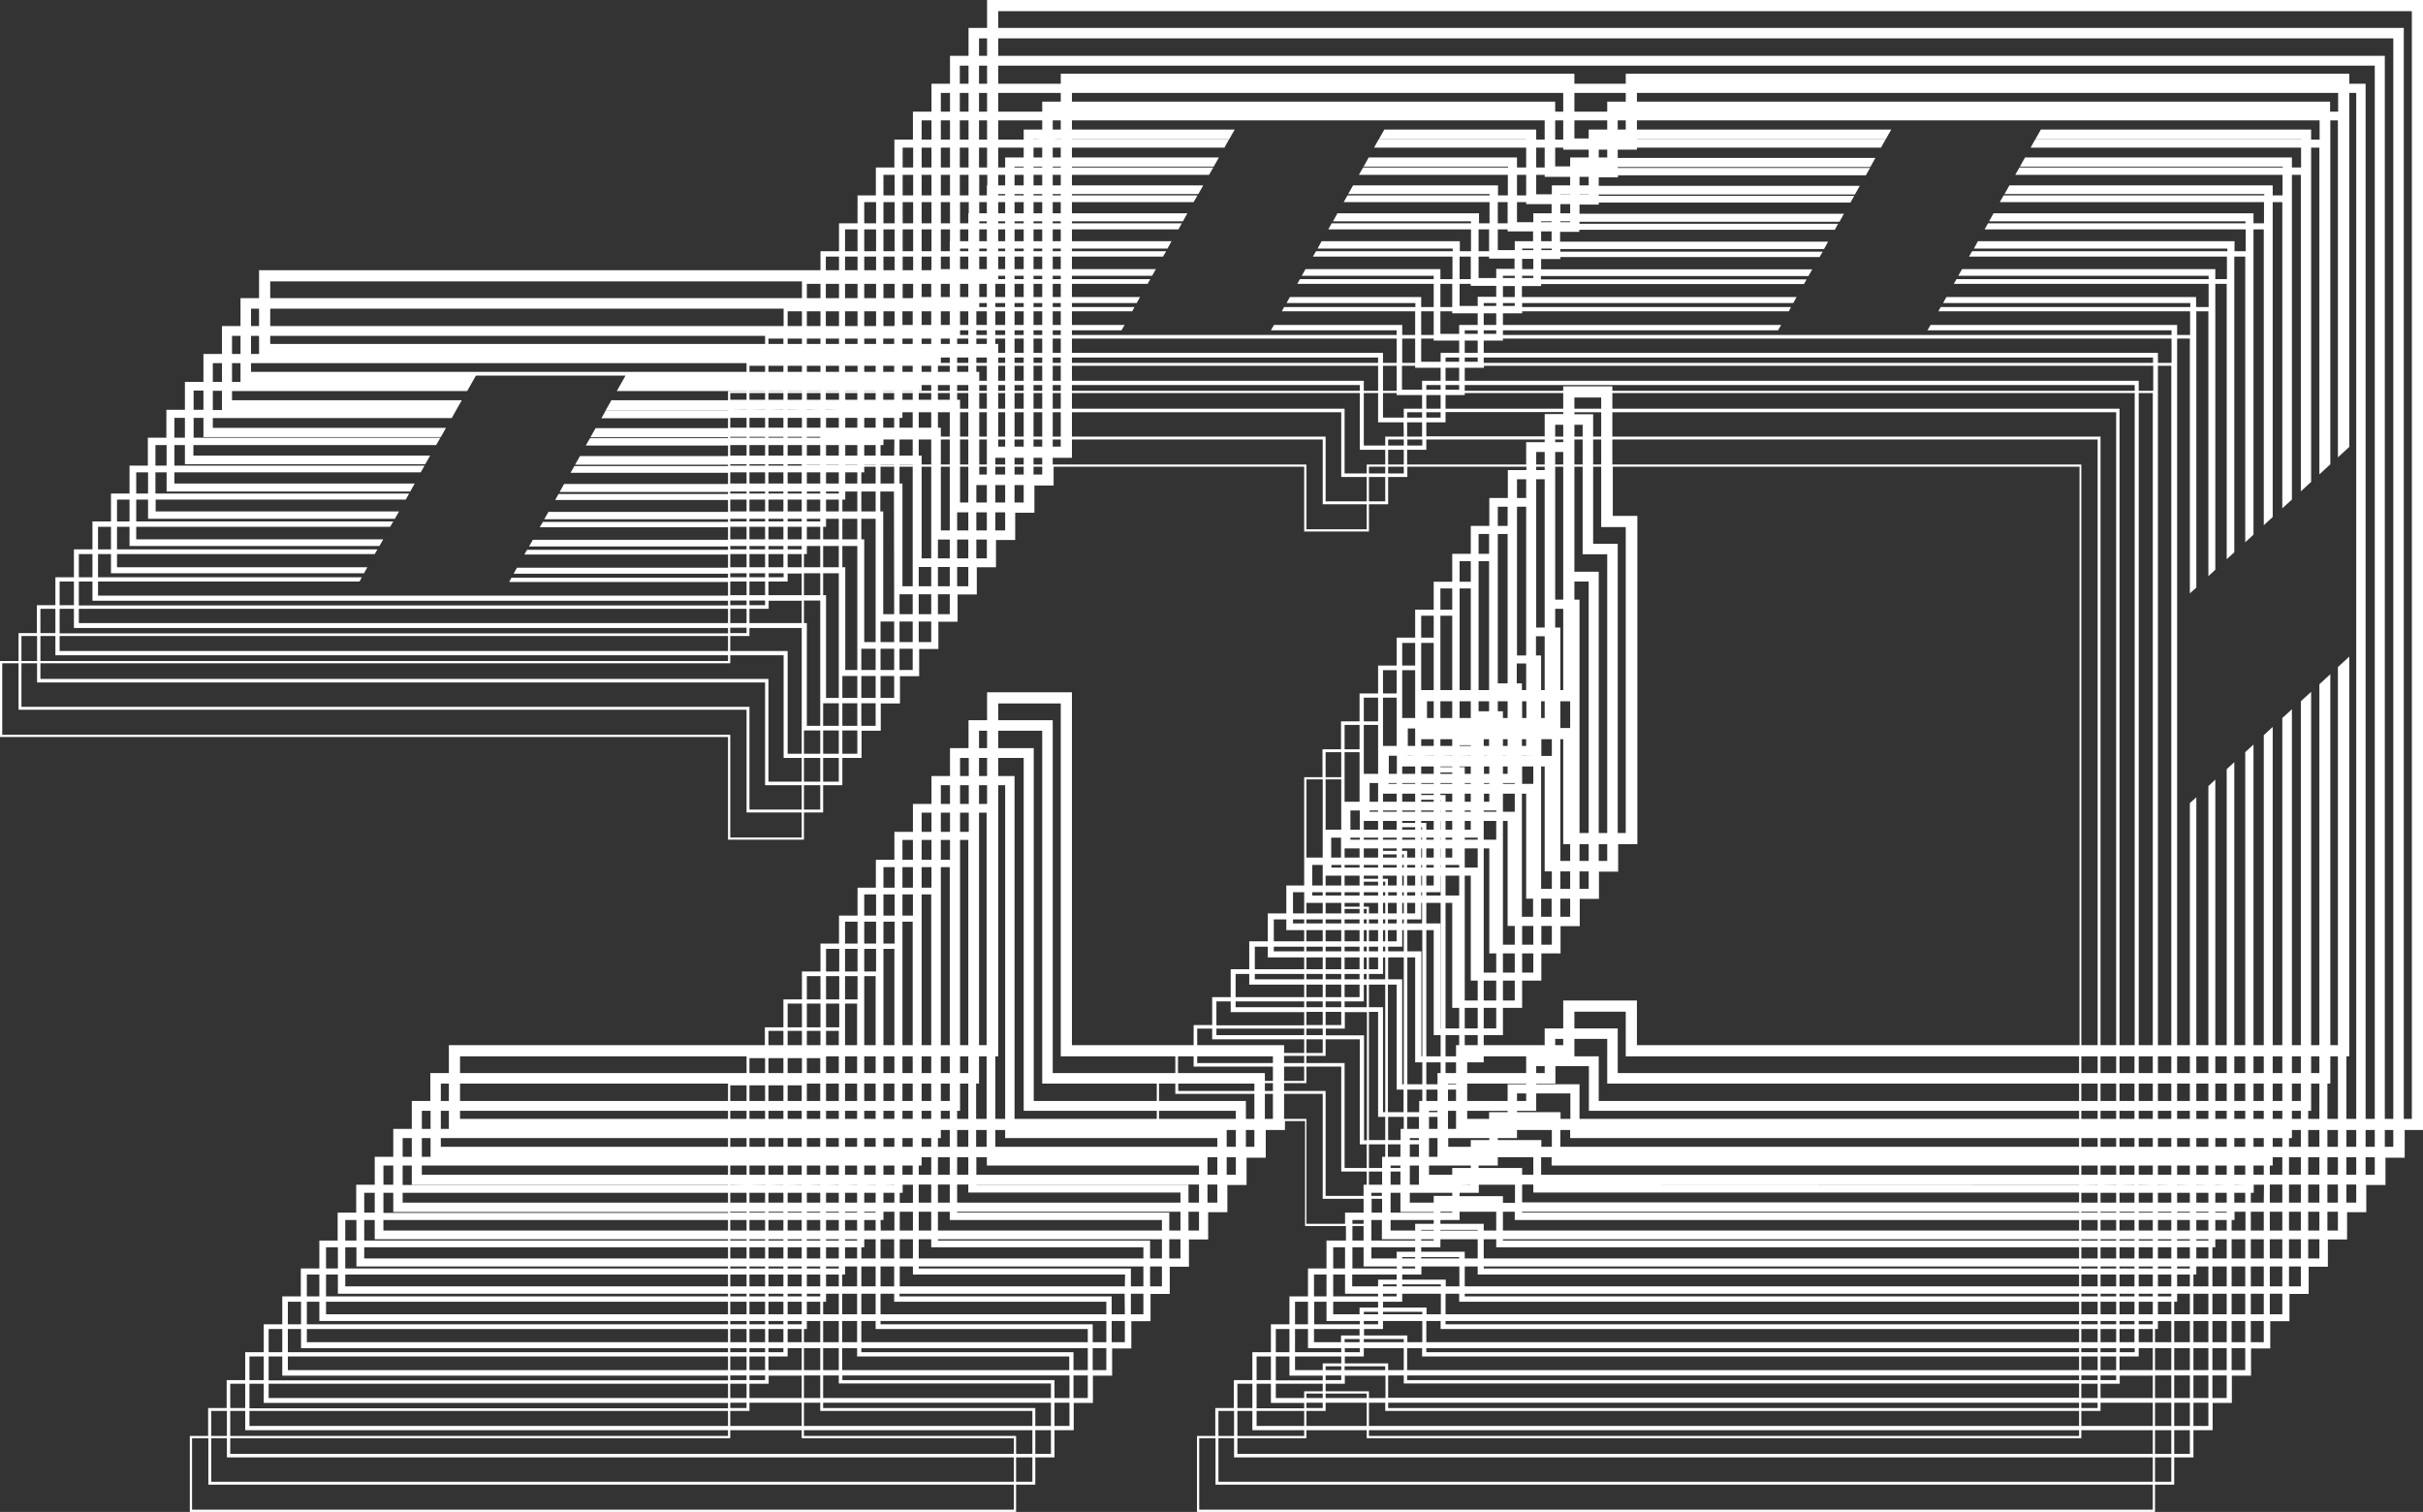 <svg width="1085" height="677" viewBox="0 0 1085 677" fill="none" xmlns="http://www.w3.org/2000/svg">
<rect x="0" y="0" width="1085" height="677" fill="#333333" stroke="none"/>
<g clip-path="url(#clip0_1730_14237)">
<path d="M442 0V12.5H433.7V25H425.4V37.5H417.1V50H408.8V62.5H400.5V75H392.2V87.5H384V100H375.7V112.5H367.4V121H116V133.5H107.7V146H99.4V158.5H91.1V171H82.8V183.5H74.5V196H66.2V208.5H58V221H49.7V233.5H41.4V246H33.1V258.5H24.8V271H16.5V283.5H8.3V296H0V330H326V376H360V363.8H368.6V351.6H377.2V339.4H385.8V327.2H394.4V315H403V302.8H411.6V290.6H420.2V278.4H428.8V266.2H437.4V254H446V241.8H454.6V229.6H463.2V217.4H471.8V209H584V238H613V225.8H621.6V213.6H630.2V209H683.5V210.5H675.2V223H666.9V235.5H658.6V248H650.3V260.5H642V273H633.7V285.5H625.4V298H617.1V310.5H608.8V323H600.5V335.5H592.2V348H584V396.5H576V409H567.7V421.5H559.4V434H551.1V446.5H542.8V459H534.5V468H480V310H442V322.5H433.7V335H425.4V347.5H417.1V360H408.8V372.5H400.5V385H392.2V397.5H384V410H375.7V422.5H367.4V435H359.1V447.5H350.8V460H342.5V468H201V480.5H192.7V493H184.4V505.5H176.1V518H167.8V530.5H159.5V543H151.2V555.5H143V568H134.7V580.5H126.4V593H118.1V605.5H109.8V618H101.5V630.5H93.2V643H85V677H455V664.8H463.6V652.6H472.2V640.4H480.8V628.2H489.4V616H498V603.8H506.6V591.6H515.2V579.4H523.8V567.2H532.4V555H541V542.8H549.6V530.6H558.2V518.4H566.8V506H575.4V502H584.4V549H602.7V555.5H594V568H585.7V580.5H577.4V593H569.1V605.5H560.8V618H552.5V630.5H544.2V643H536V677H965V664.8H973.6V652.6H982.2V640.4H990.8V628.2H999.4V616H1008V603.8H1016.6V591.6H1025.2V579.4H1033.8V567.2H1042.4V555H1051V542.8H1059.6V530.6H1068.2V518.4H1076.8V506H1085.4V0H442ZM121 138.2H350.9V146H121V138.2ZM344.1 254V248.1H350.8V254H344.1ZM350.9 256.7V258.5H344.2V256.7H350.9ZM344.1 246V244.5H350.8V246H344.1ZM344.1 241.5V235.9H350.8V241.5H344.1ZM344.1 233.5V232.3H350.8V233.5H344.1ZM344.1 229V223.7H350.8V229H344.1ZM344.1 221V220.1H350.8V221H344.1ZM344.1 216.5V211.5H350.8V216.5H344.1ZM344.1 208.5V207.9H350.8V208.5H344.1ZM344.1 204V199.3H350.8V204H344.1ZM344.1 196V195.6H350.8V196H344.1ZM344.1 191.5V187.1H350.8V191.5H344.1ZM344.1 183.5L350.8 183.4V183.5H344.1ZM344.1 179V176H350.8V179H344.1ZM344.1 175V174.9H350.8V175H344.1ZM344.1 166.5V163.8H350.8V166.5H344.1ZM344.1 154V151.6H350.8V154H344.1ZM121 150.4H342.6V154H121V150.4ZM335.6 266.5V260.4H342.6V266.5H335.6ZM342.6 268.9V271H335.6V268.9H342.6ZM335.6 258.5V256.7H342.6V258.5H335.6ZM335.6 254V248.1H342.6V254H335.6ZM335.6 246V244.5H342.6V246H335.6ZM335.6 241.5V235.9H342.6V241.5H335.6ZM335.6 233.5V232.3H342.6V233.5H335.6ZM335.6 229V223.7H342.6V229H335.6ZM335.6 221V220.1H342.6V221H335.6ZM335.6 216.5V211.5H342.6V216.5H335.6ZM335.6 208.5V207.9H342.6V208.5H335.6ZM335.6 204V199.3H342.6V204H335.6ZM335.6 196V195.6H342.6V196H335.6ZM335.6 191.5V187.1H342.6V191.5H335.6ZM335.6 183.5L342.6 183.4V183.5H335.6ZM335.6 179V176H342.6V179H335.6ZM335.6 175V174.9H342.6V175H335.6ZM335.6 166.5V163.8H342.6V166.5H335.6ZM112.4 138.2H116V146H112.4V138.2ZM112.4 150.4H116V158.5H112.4V150.4ZM112.4 162.6H334.3V166.5H112.4V162.6ZM103.9 150.4H107.7V158.5H103.9V150.4ZM103.9 162.6H107.7V171H103.9V162.6ZM95.3 162.6H99.4V171H95.3V162.6ZM86.7 174.9H91.1V183.5H86.7V174.9ZM78.1 187.1H82.8V196H78.1V187.1ZM69.6 199.3H74.6V208.5H69.6V199.3ZM61 211.5H66.3V221H61V211.5ZM52.4 223.7H58V233.5H52.4V223.7ZM43.9 235.9H49.7V246H43.9V235.9ZM43.9 260.4H161L162 258.5H43.9V248.1H49.7V256.7H163L164.5 254H52.4V248.1H167.8L169 246H52.4V235.9H58V244.5H169.9L171.6 241.5H61V235.9H174.7L176.1 233.5H61V223.7H66.3V232.3H176.8L178.7 229H69.7V223.7H181.7L183.2 221H69.6V211.5H74.6V220.1H183.7L185.7 216.5H78.1V211.5H188.4L190.1 208.5H78.1V199.3H82.8V207.9H190.4L192.6 204H86.6V199.3H195.3L197.2 196H86.7V187.1H91.1V195.7H197.4L199.7 191.6H95.3V187.2H202.3L204.3 183.6H95.3V175H99.4V183.6H204.3L206.8 179.2H103.9V175.1H209.2L213.1 168.2H280.1L276.2 175.1H334.4V175.2H326V179.2H273.8L271.3 183.6H326V183.7H271.3L269.3 187.3H326V191.7H266.7L264.4 195.8H326V196.2H264.2L262.3 199.5H326V204.2H259.7L257.5 208.1H326V208.7H257.2L255.5 211.7H326V216.7H252.6L250.6 220.3H326V221.2H250.1L248.6 223.9H326V229.2H245.6L243.7 232.5H326V233.7H243.1L241.7 236.1H326V241.7H238.6L236.9 244.7H326V246.2H236L234.8 248.3H326V254.2H231.5L230 256.9H326V258.7H229L228 260.6H326V266.7H43.9V260.4ZM327 279V272.6H334.3V279H327ZM334.3 281.1V283.5H327V281.1H334.3ZM327 271V268.9H334.3V271H327ZM327 266.5V260.4H334.3V266.5H327ZM327 258.5V256.7H334.3V258.5H327ZM327 254V248.1H334.3V254H327ZM327 246V244.5H334.3V246H327ZM327 241.5V235.9H334.3V241.5H327ZM327 233.5V232.3H334.3V233.5H327ZM327 229V223.7H334.3V229H327ZM327 221V220.1H334.3V221H327ZM327 216.5V211.5H334.3V216.5H327ZM327 208.5V207.9H334.3V208.5H327ZM327 204V199.3H334.3V204H327ZM327 196V195.6H334.3V196H327ZM327 191.5V187.1H334.3V191.5H327ZM327 183.5L334.3 183.4V183.5H327ZM327 179V176H334.3V179H327ZM35.3 248.1H41.4V258.5H35.3V248.1ZM35.3 260.4H41.4V269H326V271.1H35.3V260.4ZM35.3 272.6H326V279H35.3V272.6ZM26.7 260.4H33.1V271H26.7V260.4ZM26.7 272.6H33.1V281.2H326V283.6H26.7V272.6ZM26.7 284.8H326V291.5H26.7V284.8ZM18.1 272.6H24.8V283.5H18.1V272.6ZM18.1 284.8H24.8V293.4H326V296H18.1V284.8ZM9.6 284.8H16.6V296H9.6V284.8ZM359 375H327V329H1V297H8.3V317.8H334.3V363.8H359V375ZM359 362.5H335.6V316.5H9.6V297H16.6V305.6H342.6V351.6H359V362.5ZM359 350H344.1V304H18.1V297H327V293.4H350.9V339.4H359V350ZM359 337.5H352.7V291.5H327V284.8H335.6V281.2H359V337.5ZM359 279H335.6V272.6H344.2V269H359V279ZM359 266.5H344.1V260.4H352.7V256.8H359V266.5ZM359 254H352.7V248.1H359V254ZM359 246H352.7V244.5H359V246ZM359 241.5H352.7V235.9H359V241.5ZM359 233.5H352.7V232.3H359V233.5ZM359 229H352.7V223.7H359V229ZM359 221H352.7V220.1H359V221ZM359 216.5H352.7V211.5H359V216.5ZM359.1 208H359V208.5H352.7V207.9H359.1V208ZM359.1 204H352.7V199.3H359.1V204ZM359.1 196H352.7V195.6H359.1V196ZM359.1 191.5H352.7V187.1H359.1V191.5ZM359.1 183.5H352.7V183.4L359.1 183.5ZM359.1 179H352.7V176H359.1V179ZM359.1 175H352.7V174.9H359.1V175ZM359.1 166.5H352.7V163.8H359.1V166.5ZM359.1 154H352.7V151.6H359.1V154ZM359.1 146H352.7V139.4H359.1V146ZM359.1 133.5H121V126H359.1V133.5ZM367.3 362.5H360V351.6H367.3V362.5ZM367.3 350H360V339.4H367.3V350ZM367.3 337.5H360V327.1H367.3V337.5ZM367.3 325H361.3V279H360V268.9H367.3V325ZM367.3 266.5H360V256.7H367.3V266.5ZM367.3 254H360V248.1H361.3V244.5H367.3V254ZM367.3 241.5H361.3V235.9H367.3V241.5ZM367.3 233.5H361.3V232.3H367.3V233.5ZM367.3 229H361.3V223.7H367.3V229ZM367.3 221H361.3V220.1H367.3V221ZM367.3 216.5H361.3V211.5H367.3V216.5ZM367.3 208H361.3V207.9H367.3V208ZM367.3 204H361.3V199.3H367.3V204ZM367.3 196H361.3V195.6H367.3V196ZM367.4 191.5H361.3V187.1H367.4V191.5ZM367.4 183.5H361.3V183.4L367.4 183.5ZM367.4 179H361.3V176H367.4V179ZM367.4 175H361.3V174.9H367.4V175ZM367.4 166.5H361.3V163.8H367.4V166.5ZM367.4 154H361.3V151.6H367.4V154ZM367.4 146H361.3V139.4H367.4V146ZM367.4 133.5H361.3V127.1H367.4V133.5ZM375.6 350H368.6V339.4H375.6V350ZM375.6 337.5H368.6V327.1H375.6V337.5ZM375.6 325H368.6V314.9H375.6V325ZM375.6 312.5H369.9V266.5H368.6V256.7H375.6V312.5ZM375.6 254H368.6V244.5H375.6V254ZM375.6 241.5H368.6V235.9H369.9V232.3H375.6V241.5ZM375.6 229H369.9V223.7H375.6V229ZM375.6 221H369.9V220.1H375.6V221ZM375.6 216.5H369.9V211.5H375.6V216.5ZM375.6 208H369.9V207.9H375.6V208ZM375.6 204H369.9V199.3H375.6V204ZM375.6 191.5H369.9V187.1H375.6V191.5ZM375.6 183.5H369.9V183.4L375.6 183.5ZM375.7 179H369.8V176H375.7V179ZM375.7 175H369.8V174.9H375.7V175ZM375.7 166.5H369.8V163.8H375.7V166.5ZM375.7 154H369.8V151.6H375.7V154ZM375.7 146H369.8V139.4H375.7V146ZM375.7 133.5H369.8V127.1H375.7V133.5ZM375.7 121H369.8V114.9H375.7V121ZM383.9 337.5H377.2V327.1H383.9V337.5ZM383.9 325H377.2V314.9H383.9V325ZM383.9 312.5H377.2V302.7H383.9V312.5ZM383.9 300H378.5V254H377.2V244.5H383.9V300ZM383.9 241.5H377.2V232.3H383.9V241.5ZM383.9 229H377.2V223.7H378.5V220.1H383.9V229ZM383.9 216.5H378.5V211.5H383.9V216.5ZM383.9 208H378.5V207.9H383.9V208ZM383.9 204H378.5V199.3H383.9V204ZM383.9 191.5H378.5V187.1H383.9V191.5ZM383.9 179H378.5V176H383.9V179ZM383.9 175H378.5V174.9H383.9V175ZM384 166.5H378.4V163.8H384V166.5ZM384 154H378.4V151.6H384V154ZM384 146H378.4V139.4H384V146ZM384 133.5H378.4V127.1H384V133.5ZM384 121H378.4V114.9H384V121ZM384 112.5H378.4V102.7H384V112.5ZM392.1 325H385.7V314.9H392.1V325ZM392.1 312.5H385.7V302.7H392.1V312.5ZM392.1 300H385.7V290.5H392.1V300ZM392.1 287.5H387V241.5H385.7V232.3H392.1V287.5ZM392.1 229H385.7V220.1H392.1V229ZM392.1 216.5H385.7V211.5H387V209H392.1V216.5ZM392.1 208H387V207.9H392.1V208ZM392.1 204H387V199.3H392.1V204ZM392.1 191.5H387V187.1H392.1V191.5ZM392.1 179H387V176H392.1V179ZM392.1 175H387V174.9H392.1V175ZM392.1 166.5H387V163.8H392.1V166.5ZM392.3 154H387V151.6H392.3V154ZM392.3 146H387V139.4H392.3V146ZM392.3 133.5H387V127.1H392.3V133.5ZM392.3 121H387V114.9H392.3V121ZM392.3 112.5H387V102.7H392.3V112.5ZM392.3 100H387V90.5H392.3V100ZM400.4 312.5H394.3V302.7H400.4V312.5ZM400.4 300H394.3V290.5H400.4V300ZM400.4 287.5H394.3V278.3H400.4V287.5ZM400.4 275H395.5V229H394.2V220.1H400.3L400.4 275ZM400.4 216.5H394.3V209H400.4V216.5ZM400.4 208H394.3V207.9H400.4V208ZM400.4 204H394.3V199.3H395.6V196.8H400.5L400.4 204ZM400.4 191.5H395.5V187.1H400.4V191.5ZM400.4 179H395.5V176H400.4V179ZM400.4 175H395.5V174.9H400.4V175ZM400.4 166.5H395.5V163.8H400.4V166.5ZM400.4 154H395.5V151.6H400.4V154ZM400.6 145.5H400.5V146H395.6V139.4H400.6V145.5ZM400.6 133.5H395.6V127.1H400.6V133.5ZM400.6 121H395.6V114.9H400.6V121ZM400.6 112.5H395.6V102.7H400.6V112.5ZM400.6 100H395.6V90.5H400.6V100ZM400.6 87.5H395.6V78.3H400.6V87.5ZM408.7 300H402.8V290.5H408.7V300ZM408.7 287.5H402.8V278.3H408.7V287.5ZM408.7 275H402.8V266.1H408.7V275ZM408.7 262.5H404.1V216.5H402.8V209H408.7V262.5ZM408.7 208H402.8V207.9H408.7V208ZM408.7 204H402.8V196.8H408.7V204ZM408.7 191.5H402.8V187.1H404.1V184.6H408.7V191.5ZM408.7 179H404.1V176H408.7V179ZM408.7 175H404.1V174.9H408.7V175ZM408.7 166.5H404.1V163.8H408.7V166.5ZM408.7 154H404.1V151.6H408.7V154ZM408.7 145.5H404.1V139.4H408.7V145.5ZM408.9 133H408.8V133.5H404.2V127.1H408.9V133ZM408.9 121H404.2V114.9H408.9V121ZM408.9 112.5H404.2V102.7H408.9V112.5ZM408.9 100H404.2V90.5H408.9V100ZM408.9 87.5H404.2V78.3H408.9V87.5ZM408.9 75H404.2V66.1H408.9V75ZM417 287.5H411.4V278.3H417V287.5ZM417 275H411.4V266.1H417V275ZM417 262.5H411.4V253.9H417V262.5ZM417 250H412.7V209H417V250ZM417 208H412.7V204H411.4V196.8H417V208ZM417 191.5H411.4V184.6H417V191.5ZM417 179H411.4V176H417V179ZM417 175H411.4V174.9H412.7V172.4H417V175ZM417 166.5H412.7V163.8H417V166.5ZM417 154H412.7V151.6H417V154ZM417 145.5H412.7V139.4H417V145.5ZM417 133H412.7V127.1H417V133ZM417.1 120.5H417V121H412.7V114.9H417.1V120.5ZM417.1 112.5H412.7V102.7H417.1V112.5ZM417.1 100H412.7V90.5H417.1V100ZM417.1 87.5H412.7V78.3H417.1V87.5ZM417.1 75H412.7V66.1H417.1V75ZM417.1 62.5H412.7V53.9H417.1V62.5ZM425.3 275H420V266.1H425.3V275ZM425.3 262.5H420V253.9H425.3V262.5ZM425.3 250H420V241.6H425.3V250ZM425.3 237.5H421.3V209H425.3V237.5ZM425.3 208H421.3V196.8H425.3V208ZM425.3 195.5H421.3V191.5H420V184.6H425.3V195.5ZM425.3 179H420V176H425.3V179ZM425.3 175H420V172.4H425.3V175ZM425.3 166.5H420V163.8H425.3V166.5ZM425.3 162.5H421.3V160.1H425.3V162.5ZM425.3 154H421.3V151.6H425.3V154ZM425.3 145.5H421.3V139.4H425.3V145.5ZM425.3 133H421.3V127.1H425.3V133ZM425.3 120.5H421.3V114.9H425.3V120.5ZM425.4 108H425.3V112.5H421.3V102.7H425.4V108ZM425.4 100H421.3V90.5H425.4V100ZM425.4 87.5H421.3V78.3H425.4V87.5ZM425.4 75H421.3V66.1H425.4V75ZM425.4 62.5H421.3V53.9H425.4V62.5ZM425.4 50H421.3V41.6H425.4V50ZM433.6 262.5H428.6V253.9H433.6V262.5ZM433.6 250H428.6V241.6H433.6V250ZM433.6 237.5H428.6V229.4H433.6V237.5ZM433.6 225H429.9V209H433.6V225ZM433.6 208H429.9V196.8H433.6V208ZM433.6 195.5H429.9V184.6H433.6V195.5ZM433.6 183H429.9V179H428.6V176H433.6V183ZM433.6 175H428.6V172.4H433.6V175ZM433.6 166.5H428.6V163.8H433.6V166.5ZM433.6 162.5H428.6V160.1H433.6V162.5ZM433.6 154H428.6V151.6H433.6V154ZM433.6 150H429.9V147.9H433.6V150ZM433.6 145.5H429.9V139.4H433.6V145.5ZM433.6 133H429.9V127.1H433.6V133ZM433.6 120.5H429.9V114.9H433.6V120.5ZM433.6 112.5H429.9V111.3H433.6V112.5ZM433.6 108H429.9V102.7H433.6V108ZM433.7 95.5H433.6V100H429.9V90.5H433.8V95.5H433.7ZM433.7 87.5H429.8V78.3H433.7V87.5ZM433.7 75H429.8V66.1H433.7V75ZM433.7 62.5H429.8V53.9H433.7V62.5ZM433.7 50H429.8V41.6H433.7V50ZM433.7 37.5H429.8V29.4H433.7V37.5ZM441.9 250H437.2V241.6H441.9V250ZM441.9 237.5H437.2V229.4H441.9V237.5ZM441.9 225H437.2V217.2H441.9V225ZM441.9 212.5H438.5V209H441.9V212.5ZM441.9 208H438.5V196.8H441.9V208ZM441.9 195.5H438.5V184.6H441.9V195.5ZM441.9 183H438.5V176H441.9V183ZM441.9 175H438.5V172.4H441.9V175ZM441.9 170.5H438.5V166.5H437.2V163.8H441.9V170.5ZM441.9 162.5H437.2V160.1H441.9V162.5ZM441.9 154H437.2V151.6H441.9V154ZM441.9 150H437.2V147.9H441.9V150ZM441.9 145.5H437.2V139.4H441.9V145.5ZM441.9 137.5H438.5V135.7H441.9V137.5ZM441.9 133H438.5V127.1H441.9V133ZM441.9 120.5H438.5V114.9H441.9V120.5ZM441.9 112.5H438.5V111.3H441.9V112.5ZM441.9 108H438.5V102.7H441.9V108ZM441.9 100H438.5V99.1H441.9V100ZM441.9 95.5H438.5V90.5H441.9V95.5ZM442 83H441.9V87.5H438.5V78.3H442.1V83H442ZM442 75H438.4V66.1H442V75ZM442 62.5H438.4V53.9H442V62.5ZM442 50H438.4V41.6H442V50ZM442 37.5H438.4V29.4H442V37.5ZM442 25H438.4V17.2H442V25ZM450.1 237.5H445.7V229.4H450.1V237.5ZM450.1 225H445.7V217.2H450.1V225ZM450.1 212.5H445.7V209H450.1V212.5ZM450.1 208H445.7V205H450.1V208ZM450.1 200H447V196.8H450.1V200ZM450.1 195.5H447V184.6H450.1V195.5ZM450.1 183H447V176H450.1V183ZM450.1 175H447V172.4H450.1V175ZM450.1 170.5H447V163.8H450.1V170.5ZM450.1 162.5H447V160.1H450.1V162.5ZM450.1 158H447V154H445.7V151.6H450.1V158ZM450.1 150H445.7V147.9H450.1V150ZM450.1 145.5H445.7V139.4H450.1V145.5ZM450.1 137.5H445.7V135.7H450.1V137.5ZM450.1 133H445.7V127.1H450.1V133ZM450.1 125H447V123.5H450.1V125ZM450.1 120.5H447V114.9H450.1V120.5ZM450.1 112.5H447V111.3H450.1V112.5ZM450.1 108H447V102.7H450.1V108ZM450.1 100H447V99.1H450.1V100ZM450.1 95.5H447V90.5H450.1V95.5ZM450.1 87.5H447V86.9H450.1V87.5ZM450.1 83H447V78.3H450.1V83ZM458.4 225H454.3V217.2H458.4V225ZM458.4 212.5H454.3V209H458.4V212.5ZM458.4 208H454.3V205H458.4V208ZM458.4 200H454.3V196.8H458.4V200ZM458.4 195.5H454.3V184.6H458.4V195.5ZM458.4 183H454.3V176H458.4V183ZM458.4 175H454.3V172.4H458.4V175ZM458.4 170.5H454.3V163.8H458.4V170.5ZM458.4 162.5H454.3V160.1H458.4V162.5ZM458.4 158H454.3V151.6H458.4V158ZM458.4 150H454.3V147.9H458.4V150ZM458.4 145.5H454.3V139.4H458.4V145.5ZM458.4 137.5H454.3V135.7H458.4V137.5ZM458.4 133H454.3V127.1H458.4V133ZM458.4 125H454.3V123.5H458.4V125ZM458.4 120.5H454.3V114.9H458.4V120.5ZM458.4 112.5H454.3V111.3H458.4V112.5ZM458.4 108H454.3V102.7H458.4V108ZM458.4 100H454.3V99.1H458.4V100ZM458.4 95.5H454.3V90.5H458.4V95.5ZM458.4 87.5H454.3V86.9H458.4V87.5ZM458.4 83H454.3V78.3H458.4V83ZM458.4 75H454.3V74.6H458.4V75ZM458.4 70.5H450.1V75H447V66.1H458.4V70.5ZM466.7 212.5H462.8V209H466.7V212.5ZM466.7 208H462.8V205H466.7V208ZM466.7 200H462.8V196.8H466.7V200ZM466.7 195.5H462.8V184.6H466.7V195.5ZM466.7 183H462.8V176H466.7V183ZM466.7 175H462.8V172.4H466.7V175ZM466.7 170.5H462.8V163.8H466.7V170.5ZM466.7 162.5H462.8V160.1H466.7V162.5ZM466.7 158H462.8V151.6H466.7V158ZM466.7 150H462.8V147.9H466.7V150ZM466.7 145.5H462.8V139.4H466.7V145.5ZM466.7 137.5H462.8V135.7H466.7V137.5ZM466.7 133H462.8V127.1H466.7V133ZM466.7 125H462.8V123.5H466.7V125ZM466.7 120.5H462.8V114.9H466.7V120.5ZM466.7 112.5H462.8V111.3H466.7V112.5ZM466.7 108H462.8V102.7H466.7V108ZM466.7 100H462.8V99.1H466.7V100ZM466.7 95.5H462.8V90.5H466.7V95.5ZM466.7 87.5H462.8V86.9H466.7V87.5ZM466.7 83H462.8V78.3H466.7V83ZM466.7 75H462.8V74.6H466.7V75ZM466.7 70.5H462.8V66.1H466.7V70.5ZM466.7 62.5H462.8V62.4L466.7 62.5ZM466.7 58H458.4V62.5H447V53.9H466.7V58ZM466.7 45.5V50H447V41.6H475V45.5H466.7ZM471.4 195.5V184.6H475V195.5H471.4ZM475 196.8V200H471.4V196.8H475ZM471.4 183V176H475V183H471.4ZM471.4 175V172.4H475V175H471.4ZM471.4 170.5V163.8H475V170.5H471.4ZM471.4 162.5V160.1H475V162.5H471.4ZM471.4 158V151.6H475V158H471.4ZM471.4 150V147.9H475V150H471.4ZM471.4 145.5V139.4H475V145.5H471.4ZM471.4 137.5V135.7H475V137.5H471.4ZM471.4 133V127.1H475V133H471.4ZM471.4 125V123.5H475V125H471.4ZM471.4 120.5V114.9H475V120.5H471.4ZM471.4 112.5V111.3H475V112.5H471.4ZM471.4 108V102.7H475V108H471.4ZM471.4 100V99.1H475V100H471.4ZM471.4 95.5V90.5H475V95.5H471.4ZM471.4 87.5V86.9H475V87.5H471.4ZM471.4 83V78.3H475V83H471.4ZM471.4 75V74.6H475V75H471.4ZM471.4 70.5V66.1H475V70.5H471.4ZM471.4 62.5L475 62.4V62.5H471.4ZM471.4 58V53.9H475V58H471.4ZM612 237H585V208H471.4V205H480V196.8H592.3V225.8H612V237ZM612 224.5H593.6V195.5H480V184.6H600.6V213.6H612V224.5ZM620.3 224.5H613V213.6H620.3V224.5ZM620.3 212H613V209H620.3V212ZM620.3 208H612V212H602.1V183H480V176H608.9V201.4H620.3V208ZM480 145.5V139.4H507L508 137.5H480V135.7H509L510.5 133H480V127.1H513.9L515.1 125H480V123.5H515.9L517.6 120.5H480V114.9H520.8L522.2 112.5H480V111.3H522.8L524.6 108H480V102.7H527.7L529.2 100H480V99.1H529.7L531.7 95.5H480V90.5H534.5L536.2 87.5H480V86.9H536.6L538.8 83H480V78.3H541.4L543.3 75H480V74.6H543.5L545.8 70.5H480V66.1H548.3L550.3 62.5H480V62.4H550.4L552.9 58H480V53.9H691.7V62.5H687.9V58H619.9L617.4 62.4H683.4V62.5H617.3L615.3 66.1H683.4V75H679.3V70.5H612.9L610.6 74.6H675.3V75H610.4L608.5 78.3H675.2V87.5H670.8V83H605.9L603.7 86.9H667V87.5H603.4L601.7 90.5H667V100H662.3V95.5H598.9L596.9 99.1H658.7V100H596.3L594.8 102.7H658.7V112.5H653.7V108H591.8L590 111.3H650.5V112.5H589.3L587.9 114.9H650.4V125H645V120.5H584.6L582.9 123.5H642V125H582.1L580.9 127.1H642V137.5H636.4V133H577.6L576.1 135.7H633.8V137.5H575L574 139.4H633.7V150H627.9V145.5H570.5L569.1 147.9H625.4V150H480V147.9H502.2L503.6 145.5H480ZM719.7 45.5V50H705V41.6H728V45.5H719.7ZM728 53.9V58H724.4V53.9H728ZM719.7 53.9V58H711.4V62H705V53.9H719.7ZM719.7 67V70.5H715.9V67H719.7ZM711.4 67V70.5H703.1V74.5H696.4V66.1H700V67H711.4ZM707.3 83V79.2H711.4V83H707.3ZM711.4 86.9V87H707.3V86.9H711.4ZM698.7 95.5V91.4H703.1V95.5H698.7ZM703.1 99.1V99.5H698.7V99.1H703.1ZM698.7 87V86.9H703.1V87H698.7ZM694.9 83V87H687.9V78.3H691.7V79.2H703.1V83H694.9ZM690.1 108V103.6H694.8V108H690.1ZM694.9 111.3V112H690.2V111.3H694.9ZM690.1 99.5V99.1H694.8V99.5H690.1ZM686.6 95.5V99.5H679.3V90.5H683.4V91.4H694.8V95.5H686.6ZM681.6 120.5V115.9H686.6V120.5H681.6ZM686.6 123.5V124.5H681.6V123.5H686.6ZM681.6 112V111.3H686.6V112H681.6ZM678.3 108V112H670.7V102.7H675.1V103.6H686.5V108H678.3ZM673 133V128.1H678.3V133H673ZM678.3 135.7V137H673V135.7H678.3ZM673 124.5V123.5H678.3V124.5H673ZM670 120.5V124.5H662.1V114.9H666.8V115.8H678.2V120.4H670V120.5ZM664.4 145.5V140.3H670V145.5H664.4ZM670 147.9V149.5H664.4V147.9H670ZM664.4 137V135.7H670V137H664.4ZM661.7 133V137H653.6V127.1H658.6V128H670V132.9H661.7V133ZM655.9 158V152.5H661.7V158H655.9ZM661.7 160.1V162H655.9V160.1H661.7ZM655.9 149.5V147.9H661.7V149.5H655.9ZM653.4 145.5V149.5H645V139.4H650.3V140.3H661.7V145.5H653.4ZM949.1 601V595.1H955.8V601H949.1ZM955.9 603.7V605.5H949.2V603.7H955.9ZM949.1 593V591.5H955.8V593H949.1ZM949.1 588.5V582.9H955.8V588.5H949.1ZM949.1 580.5V579.3H955.8V580.5H949.1ZM949.1 576V570.7H955.8V576H949.1ZM949.1 568V567.1H955.8V568H949.1ZM949.1 563.5V558.5H955.8V563.5H949.1ZM949.1 555.5V554.9H955.8V555.5H949.1ZM949.1 551V546.3H955.8V551H949.1ZM949.1 543V542.6H955.8V543H949.1ZM949.1 538.5V534.1H955.8V538.5H949.1ZM949.1 530.5L955.8 530.4V530.5H949.1ZM949.1 526V521.9H955.8V526H949.1ZM949.1 513.5V509.6H955.8V513.5H949.1ZM949.1 501V497.4H955.8V501H949.1ZM949.1 493V485.2H955.8V493H949.1ZM949.1 480.5V473H955.8V480.5H949.1ZM949.1 468V183H722V176H955.9V468H949.1ZM940.6 613.5V607.4H947.6V613.5H940.6ZM947.6 615.9V618H940.6V615.9H947.6ZM940.6 605.5V603.7H947.6V605.5H940.6ZM940.6 601V595.1H947.6V601H940.6ZM940.6 593V591.5H947.6V593H940.6ZM940.6 588.5V582.9H947.6V588.5H940.6ZM940.6 580.5V579.3H947.6V580.5H940.6ZM940.6 576V570.7H947.6V576H940.6ZM940.6 568V567.1H947.6V568H940.6ZM940.6 563.5V558.5H947.6V563.5H940.6ZM940.6 555.5V554.9H947.6V555.5H940.6ZM940.6 551V546.3H947.6V551H940.6ZM940.6 543V542.6H947.6V543H940.6ZM940.6 538.5V534.1H947.6V538.5H940.6ZM940.6 530.5L947.6 530.4V530.5H940.6ZM940.6 526V521.9H947.6V526H940.6ZM940.6 513.5V509.6H947.6V513.5H940.6ZM940.6 501V497.4H947.6V501H940.6ZM940.6 493V485.2H947.6V493H940.6ZM940.6 480.5V473H947.6V480.5H940.6ZM940.6 468V195.5H722V184.6H947.6V468H940.6ZM932 626V619.6H939.3V626H932ZM939.3 628.1V630.5H932V628.1H939.3ZM932 618V615.9H939.3V618H932ZM932 613.5V607.4H939.3V613.5H932ZM932 605.5V603.7H939.3V605.5H932ZM932 601V595.1H939.3V601H932ZM932 593V591.5H939.3V593H932ZM932 588.5V582.9H939.3V588.5H932ZM932 580.5V579.3H939.3V580.5H932ZM932 576V570.7H939.3V576H932ZM932 568V567.1H939.3V568H932ZM932 563.5V558.5H939.3V563.5H932ZM932 555.5V554.9H939.3V555.5H932ZM932 551V546.3H939.3V551H932ZM932 543V542.6H939.3V543H932ZM932 538.5V534.1H939.3V538.5H932ZM932 530.5L939.3 530.4V530.5H932ZM932 526V521.9H939.3V526H932ZM932 513.5V509.6H939.3V513.5H932ZM932 501V497.4H939.3V501H932ZM932 493V485.2H939.3V493H932ZM932 480.5V473H939.3V480.5H932ZM932 468V208H722V196.8H939.3V468H932ZM592.3 628.1V630.5H585V628.1H592.3ZM585 626V624H592.3V626H585ZM593.6 631.8V628.1H612V638.5H585V631.8H593.6ZM593.6 626V624H612V626H593.6ZM593.6 623V619.6H602.2V616H620.4V626H613V623H593.6ZM600.6 615.9V618H593.6V615.9H600.6ZM593.6 613.5V611.8H600.6V613.5H593.6ZM608.9 603.7V605.5H602.2V603.7H608.9ZM602.1 601V599.6H608.8V601H602.1ZM610.7 607.4V603.7H628.6V613.5H621.6V610.5H602.2V607.4H610.7ZM617.1 591.5V593H610.7V591.5H617.1ZM610.7 588.5V587.4H617.1V588.5H610.7ZM619.3 595.1V591.5H636.9V601H630.2V598H610.8V595.1H619.3ZM610.6 549V555.5H605.6V549H610.6ZM605.6 548V546.3H610.6V548H605.6ZM610.6 558.5V567.1H625.5V568H605.6V558.5H610.6ZM679.3 498V497.4H687.9V489.6H703.2V501H698.8V498H679.3ZM670.7 510.5V509.6H679.3V506H694.9V513.5H690.2V510.5H670.7ZM662.1 523V521.9H670.7V518.2H686.6V526H681.6V523H662.1ZM653.6 535.5V534.1H662.2V530.5H678.4V538.6H673V535.6H653.6V535.5ZM645 548V546.3H653.6V542.6H670V551H664.4V548H645ZM636.4 560.5V558.5H645V554.9H661.7V563.5H655.9V560.5H636.4ZM627.9 573V570.7H636.5V567.1H653.5V576H647.4V573H627.9ZM619.3 585.5V582.9H627.9V579.3H645.2V588.5H638.8V585.5H619.3ZM636.9 587.4V588.5H619.3V587.4H636.9ZM625.4 579.3V580.5H619.3V579.3H625.4ZM619.3 576V575.1H625.4V576H619.3ZM627.9 563.5V562.9H633.7V563.5H627.9ZM633.7 567.1V568H627.9V567.1H633.7ZM625.4 560.5V563.5H614.1V558.5H633.7V560.5H625.4ZM627.9 576V575.1H645.2V576H627.9ZM636.4 551V550.7H642V551H636.4ZM642 554.9V555.5H636.4V554.9H642ZM633.7 548V551H622.7V546.3H642V548H633.7ZM636.4 563.5V562.9H653.4V563.5H636.4ZM642 535.5V538.5H631.3V534.1H650.3V535.5H642ZM650.3 542.6V543H645V542.6H650.3ZM645 551V550.7H661.7V551H645ZM653.6 530.5L658.6 530.4V530.5H653.6ZM675.1 485.5V493H657V485.2H683.4V485.5H675.1ZM683.4 489.6V493H679.3V489.6H683.4ZM675.1 497.4V498H666.8V501H657V497.4H675.1ZM683.4 480.5H657V475.7H664.4V473H683.4V480.5ZM661.7 388.5H655.9V379.9H661.7V388.5ZM658.6 392.1V439.1H661.7V448H655.9V392.1H658.6ZM661.7 451.3V460.5H655.9V451.3H661.7ZM661.7 463.5V468H655.9V463.5H661.7ZM666.9 509.6V510.5H658.6V513.5H648.5V509.6H666.9ZM652 487.9V493H648.4V487.9H652ZM648.4 485.5V485.2H652V485.5H648.4ZM652 497.4V505.5H648.4V497.4H652ZM653.4 401H647.3V392.1H653.4V401ZM650.3 404.3V451.3H653.4V460.5H647.3V404.3H650.3ZM653.4 463.5V468H652V473H647.3V463.5H653.4ZM652 475.7V480.5H647.3V475.7H652ZM658.6 521.9V523H650.3V526H639.9V521.9H658.6ZM643.7 500.1V505.5H639.9V500.1H643.7ZM639.9 498V497.4H643.7V498H639.9ZM643.7 509.6V518H639.9V509.6H643.7ZM645.1 460.5H645V413.5H638.7V404.3H645.1V460.5ZM642 416.5V463.5H645.1V473H638.7V416.5H642ZM645.1 475.7V480.5H643.7V485.5H638.7V475.7H645.1ZM643.7 487.9V493H638.7V487.9H643.7ZM650.3 530.4L631.3 530.5V521.9H635.4V530.5H650.3V530.4ZM635.4 512.4V518H631.3V512.4H635.4ZM631.3 510.5V509.6H635.4V510.5H631.3ZM636.9 473H636.5V426H630.2V416.5H636.9V473ZM633.7 428.7V475.7H636.9V485.5H630.2V428.7H633.7ZM636.9 487.9V493H635.5V498H630.2V487.9H636.9ZM635.4 500.1V505.5H630.1V500.1H635.4ZM642 542.6V543H622.7V534.1H627.1V542.7H642V542.6ZM627.1 524.6V530.5H622.7V524.6H627.1ZM622.7 523V521.9H627.1V523H622.7ZM628.6 485.5H627.9V438.5H621.6V428.7H628.6V485.5ZM625.4 440.9V487.9H628.5V498H621.5V440.9H625.4ZM628.6 500.1V505.5H627.2V510.5H621.6V500.1H628.6ZM627.1 512.4V518H621.5V512.4H627.1ZM633.7 554.9V555.5H614.1V546.3H618.8V554.9H633.7ZM618.9 536.8V543H614.2V536.8H618.9ZM614.1 535.5V534.1H618.8V535.5H614.1ZM620.3 498H619.3V451H613V440.9H620.3V498ZM617.1 453.1V500.1H620.3V510.5H613V453.1H617.1ZM620.3 512.4V518H618.9V523H613V512.4H620.3ZM618.9 524.6V530.5H613V524.6H618.9ZM625.4 570.7V573H617.1V576H605.5V570.7H625.4ZM628.6 599.6V601H610.7V599.6H628.6ZM620.3 611.8V613.5H602.1V611.8H620.3ZM613 640.4H931V643H613V640.4ZM613 638.5V628.1H620.3V631.8H931V638.5H613ZM621.6 630.5V628.1H931V630.5H621.6ZM621.6 626V615.9H628.6V619.5H931V625.9H621.6V626ZM630.1 618V615.9H931V618H630.1ZM630.1 613.5V603.7H636.8V607.4H931V613.5H630.1ZM638.7 605.5V603.7H931V605.5H638.7ZM638.7 601V591.5H645.1V595.1H931V601H638.7ZM647.3 593V591.5H931V593H647.3ZM647.3 588.5V579.3H653.4V582.9H931V588.5H647.3ZM655.9 580.5V579.3H931V580.5H655.9ZM655.9 576V567.1H661.7V570.7H931V576H655.9ZM664.4 568V567.1H931V568H664.4ZM664.4 563.5V554.9H670V558.5H931V563.5H664.4ZM673 555.5V554.9H931V555.5H673ZM673 551V542.6H678.3V546.3H931V551H673ZM681.6 543V542.6H931V543H681.6ZM681.6 538.5V530.4H686.6V534H931V538.4H681.6V538.5ZM690.1 530.5L931 530.4V530.5H690.1ZM690.1 526V518.2H694.8V521.9H931V526H690.1ZM698.7 513.5V506H703.1V509.6H931V513.5H698.7ZM707.3 501V485.5H687.9V485.2H696.5V477.4H711.5V497.4H931V501H707.3ZM687.9 480.5V477.4H691.7V480.5H687.9ZM696.4 468V465.2H700V468H696.4ZM715.9 493V473H705V465.2H719.7V485.2H931V493H715.9ZM724.4 480.5V460.5H705V453H728V473H931V480.5H724.4ZM733 468V448H700V460.5H691.7V468H664.4V463.5H673V451.3H681.6V439.1H690.2V426.9H698.8V414.7H707.4V402.5H716V390.3H724.6V378H733.2V231H722.2V209H931.2V468H733ZM666.9 379.9V426.9H670V435.5H664.4V379.9H666.9ZM664.4 376V367.6H670V376H664.4ZM670 439.1V448H664.4V439.1H670ZM670 451.3V460.5H664.4V451.3H670ZM675.1 367.6V414.6H678.3V423H673V367.6H675.1ZM673 363.5V355.4H678.3V363.5H673ZM678.3 426.9V435.5H673V426.9H678.3ZM678.3 439.1V448H673V439.1H678.3ZM683.4 355.4V402.4H686.5V410.5H681.5V355.4H683.4ZM681.6 351V343.2H686.6V351H681.6ZM686.6 414.6V423H681.6V414.6H686.6ZM686.6 426.9V435.5H681.6V426.9H686.6ZM633.7 163.8V164.7H645.1V170.5H636.8V174.5H627.8V163.8H633.7ZM627.9 162.5V151.6H633.7V162.5H627.9ZM642 151.6V152.5H653.4V158H645.1V162H636.4V151.6H642ZM636.4 150V139.4H642V150H636.4ZM700 196.8V198H696.4V196.8H700ZM696.4 195.5V190.2H700V195.5H696.4ZM700 202.4V208H696.4V202.4H700ZM700 209V268.5H696.4V209H700ZM700 272.6V309H698.7V281H696.4V272.6H700ZM698.7 402.4H703.1V410.5H698.7V402.4ZM698.7 398V390.2H703.1V398H698.7ZM698.7 385.5V331H700V378H703.1V385.5H698.7ZM698.7 326V314H703.1V326H698.7ZM700 183H647.3V176.9H655.9V176H700V183ZM653.4 164.7V170.5H647.3V164.7H653.4ZM647.3 162V160.1H653.4V162H647.3ZM653.4 172.4V174.5H647.3V172.4H653.4ZM638.7 183V176.9H645.1V183H638.7ZM645.1 184.6V187H638.7V184.6H645.1ZM638.7 174.5V172.4H645.1V174.5H638.7ZM638.7 189.1H647.3V184.5H700V185.4H691.7V195.4H638.7V189.1ZM694.9 331V338.5H690.2V331H694.9ZM690.1 410.5V402.4H694.8V410.5H690.1ZM694.9 414.6V423H690.2V414.6H694.9ZM690.1 398V343.2H691.7V390.2H694.9V398H690.1ZM690.1 321.5V314H691.7V321.5H690.1ZM691.7 208H687.9V202.4H691.7V208ZM691.7 209V210.5H687.9V209H691.7ZM691.7 214.6V281H687.9V214.6H691.7ZM691.7 284.9V309H690.1V293.5H687.8V284.9H691.7ZM713.4 243.5V209H717V236H728V373H724.4V243.5H713.4ZM713.4 208V196.8H717V208H713.4ZM717 183H705V178H717V183ZM717 184.6V195.5H713.4V185.5H705V184.6H717ZM708.7 190.2V195.5H705V190.2H708.7ZM708.7 196.8V208H705V196.8H708.7ZM708.7 209V248.2H719.7V373H715.9V256H705V209H708.7ZM719.7 378V385.5H715.9V378H719.7ZM711.4 260.4V373H707.3V268.5H705V260.4H711.4ZM707.3 385.5V378H711.4V385.5H707.3ZM711.4 390.2V398H707.3V390.2H711.4ZM722 175V173H700V175H655.9V172.4H955.9V175H722ZM645 137.5V127.1H650.3V137.5H645ZM653.6 125V114.9H658.6V125H653.6ZM662.1 112.5V102.7H666.8V112.5H662.1ZM670.7 100V90.5H675.1V100H670.7ZM679.3 87.5V78.3H683.4V87.5H679.3ZM687.9 75V66.1H691.7V75H687.9ZM696.4 62.5V53.9H700V62.5H696.4ZM700 50H696.4V45.5H480V41.6H700V50ZM625.4 151.6V162.5H619.3V158H480V151.6H625.4ZM625.4 163.8V175H619.3V163.8H625.4ZM617.1 160.1V162.5H480V160.1H617.1ZM617.1 163.8V175H610.7V170.5H480V163.8H617.1ZM608.9 172.4V175H480V172.4H608.9ZM628.6 212H621.6V209H628.6V212ZM628.6 208H621.6V201.4H628.6V208ZM628.6 199.5H621.6V196.8H628.6V199.5ZM628.6 195.5H620.3V199.5H610.7V176H617.1V189.1H628.5L628.6 195.5ZM628.6 183V187H619.3V176H625.4V176.9H636.8V183H628.6ZM630.1 195.5V189.1H636.8V195.5H630.1ZM636.9 196.8V199.5H630.2V196.8H636.9ZM630.1 187V184.6H636.8V187H630.1ZM630.1 208V201.4H638.7V196.8H691.7V198H683.4V208H630.1ZM686.6 338.4L681.6 338.5V338.4H686.6ZM683.4 331V334H681.5V331H683.4ZM681.6 321.5V314H683.5V321.5H681.6ZM679.3 214.6H683.4V223H679.3V214.6ZM679.3 226.9H683.4V293.5H679.3V226.9ZM679.3 297.1H683.4V309H681.5V306H679.2V297.1H679.3ZM678.3 350.6V351H673V350.6H678.3ZM675.1 338.4L673 338.5V338.4H675.1ZM673 334V331H675.1V334H673ZM675.1 343.2V346.5H673V343.2H675.1ZM670.7 226.9H675.1V235.5H670.7V226.9ZM670.7 239.1H675.1V306H670.7V239.1ZM670.7 314H675.1V321.5H673V318.5H670.7V314ZM670 362.9V363.5H664.4V362.9H670ZM666.9 338.4L664.5 338.5V338.4H666.9ZM664.4 334V331H666.8V334H664.4ZM666.9 343.2V346.5H664.5V343.2H666.9ZM666.9 350.6V351H664.5V350.6H666.9ZM666.9 355.4V359H664.5V355.4H666.9ZM662.1 239.1H666.8V248H662.1V239.1ZM662.1 251.3H666.8V309H662.1V251.3ZM662.1 314H666.8V318.5H662.1V314ZM661.7 375.1V376H655.9V375.1H661.7ZM658.6 355.4V359H655.9V355.4H658.6ZM655.9 351V350.6H658.6V351H655.9ZM658.6 362.9V363.5H655.9V362.9H658.6ZM658.6 367.6V371.5H655.9V367.6H658.6ZM653.6 251.3H658.6V260.5H653.6V251.3ZM653.6 263.5H658.6V309H653.6V263.5ZM653.6 314H658.6V321.5H653.6V314ZM653.6 333.7H658.6V334H653.6V333.7ZM653.6 338.4H658.6V338.5L653.6 338.4ZM653.6 343.2H658.6V346.5H655.9V343.5H653.6V343.2ZM653.4 387.3V388.5H647.3V387.3H653.4ZM650.3 367.6V371.5H647.3V367.6H650.3ZM647.3 363.5V362.9H650.3V363.5H647.3ZM650.3 375.1V376H647.3V375.1H650.3ZM650.3 379.9V384H647.3V379.9H650.3ZM645 263.5H650.3V273H645V263.5ZM645 275.7H650.3V309H645V275.7ZM645 314H650.3V321.5H645V314ZM645 331H650.3V334H645V331ZM645 338.4H650.3V338.5L645 338.4ZM645 343.2H650.3V343.5H645V343.2ZM645 345.9H650.3V346.5H645V345.9ZM645 350.6H650.3V351H645V350.6ZM645 355.4H650.3V359H647.3V356H645V355.4ZM645 358.1H645.1V359H645V358.1ZM645 362.9H645.1V363.5H645V362.9ZM645 367.6H645.1V371.5H645V367.6ZM645 375.1H645.1V376H645V375.1ZM645 379.9H645.1V384H645V379.9ZM645 387.3H645.1V388.5H645V387.3ZM645 399.5V392.1H645.1V401H638.7V399.5H645ZM642 379.9V384H638.7V379.9H642ZM638.7 376V375.1H642V376H638.7ZM642 387.3V388.5H638.7V387.3H642ZM642 392.1V396.5H638.7V392.1H642ZM642 321.5H639V314H642V321.5ZM636.4 275.7H642V285.5H636.4V275.7ZM636.4 287.9H642V309H636.4V287.9ZM636.4 331H642V334H636.4V331ZM636.4 338.4H642V338.5L636.4 338.4ZM636.4 343.2H642V346.5H636.4V343.2ZM636.4 350.6H642V351H636.4V350.6ZM636.4 355.4H642V356H636.4V355.4ZM636.4 358.1H642V359H636.4V358.1ZM636.4 362.9H642V363.5H636.4V362.9ZM636.4 367.6H642V371.5H638.7V368.5H636.4V367.6ZM636.4 370.4H636.8V371.5H636.4V370.4ZM636.4 375.1H636.8V376H636.4V375.1ZM636.4 379.9H636.8V384H636.4V379.9ZM636.4 387.3H636.8V388.5H636.4V387.3ZM636.4 392.1H636.8V396.5H636.4V392.1ZM636.4 399.5H636.8V401H636.4V399.5ZM636.4 411.7V404.3H636.8V413.5H630.1V411.7H636.4ZM633.7 392.1V396.5H630.1V392.1H633.7ZM630.1 388.5V387.3H633.7V388.5H630.1ZM633.7 399.5V401H630.1V399.5H633.7ZM633.7 404.3V409H630.1V404.3H633.7ZM633.7 338.4L630.4 338.5V338.4H633.7ZM630.4 334V326.2H633.7V334H630.4ZM627.9 287.9H633.7V298H627.9V287.9ZM627.9 300.1H633.7V321.5H627.9V300.1ZM627.9 343.2H633.7V346.5H627.9V343.2ZM627.9 350.6H633.7V351H627.9V350.6ZM627.9 355.4H633.7V359H627.9V355.4ZM627.9 362.9H633.7V363.5H627.9V362.9ZM627.9 367.6H633.7V368.5H627.9V367.6ZM627.9 370.4H633.7V371.5H627.9V370.4ZM627.9 375.1H633.7V376H627.9V375.1ZM627.9 379.9H633.7V384H630.1V381H627.8L627.9 379.9ZM627.9 382.6H628.6V384H627.9V382.6ZM627.9 387.3H628.6V388.5H627.9V387.3ZM627.9 392.1H628.6V396.5H627.9V392.1ZM627.9 399.5H628.6V401H627.9V399.5ZM627.9 404.3H628.6V409H627.9V404.3ZM627.9 411.7H628.6V413.5H627.9V411.7ZM627.9 423.9V416.5H628.6V426H621.6V423.9H627.9ZM625.4 404.3V409H621.5V404.3H625.4ZM621.6 401V399.5H625.5V401H621.6ZM625.4 411.7V413.5H621.5V411.7H625.4ZM625.4 416.5V421.5H621.5V416.5H625.4ZM625.4 350.6V351H621.8V350.6H625.4ZM621.9 346.5V338.4H625.5V346.5H621.9ZM619.3 300.1H625.4V310.5H619.3V300.1ZM619.3 312.4H625.4V334H619.3V312.4ZM619.3 355.4H625.4V359H619.3V355.4ZM619.3 362.9H625.4V363.5H619.3V362.9ZM619.3 367.6H625.4V371.5H619.3V367.6ZM619.3 375.1H625.4V376H619.3V375.1ZM619.3 379.9H625.4V381H619.3V379.9ZM619.3 382.6H625.4V384H619.3V382.6ZM619.3 387.3H625.4V388.5H619.3V387.3ZM619.3 392.1H625.4V396.5H621.5V393.5H619.2V392.1H619.3ZM619.3 394.8H620.3V396.5H619.3V394.8ZM619.3 399.5H620.3V401H619.3V399.5ZM619.3 404.3H620.3V409H619.3V404.3ZM619.3 411.7H620.3V413.5H619.3V411.7ZM619.3 416.5H620.3V421.5H619.3V416.5ZM619.3 423.9H620.3V426H619.3V423.9ZM619.3 436.1V428.7H620.3V438.5H613V436.1H619.3ZM617.1 416.5V421.5H613V416.5H617.1ZM613 413.5V411.7H617.1V413.5H613ZM617.1 423.9V426H613V423.9H617.1ZM617.1 428.7V434H613V428.7H617.1ZM617.1 362.9V363.5H613.3V362.9H617.1ZM613.3 359V350.6H617.1V359H613.3ZM610.7 312.4H617.1V323H610.7V312.4ZM610.7 324.6H617.1V346.5H610.7V324.6ZM610.7 367.6H617.1V371.5H610.7V367.6ZM610.7 375.1H617.1V376H610.7V375.1ZM610.7 379.9H617.1V384H610.7V379.9ZM610.7 387.3H617.1V388.5H610.7V387.3ZM610.7 392.1H617.1V393.5H610.7V392.1ZM610.7 394.8H617.1V396.5H610.7V394.8ZM610.7 399.5H617.1V401H610.7V399.5ZM610.7 404.3H617.1V409H613V406H610.7V404.3ZM610.7 407H612V409H610.7V407ZM610.7 411.7H612V413.5H610.7V411.7ZM610.7 416.5H612V421.5H610.7V416.5ZM610.7 423.9H612V426H610.7V423.9ZM610.7 428.7H612V434H610.7V428.7ZM610.7 436.1H612V438.5H610.7V436.1ZM602.1 324.6H608.8V335.5H602.1V324.6ZM602.1 336.8H608.8V359H602.1V336.8ZM604.7 371.5V362.9H608.9V371.5H604.7ZM608.9 375.1V376H604.7V375.1H608.9ZM602.1 379.9H608.8V384H602.1V379.9ZM602.1 387.3H608.8V388.5H602.1V387.3ZM602.1 392.1H608.8V396.5H602.1V392.1ZM602.1 399.5H608.8V401H602.1V399.5ZM602.1 404.3H608.8V406H602.1V404.3ZM602.1 407H608.8V409H602.1V407ZM602.1 411.7H608.8V413.5H602.1V411.7ZM602.1 416.5H608.8V421.5H602.1V416.5ZM602.1 423.9H608.8V426H602.1V423.9ZM602.1 428.7H608.8V434H602.1V428.7ZM602.1 436.1H608.8V438.5H602.1V436.1ZM602.1 440.9H608.8V446.5H602.1V440.9ZM602.1 448.4H610.7V441H612V451H602.1V448.4ZM593.6 336.8H600.6V348H593.6V336.8ZM593.6 349H600.6V371.5H593.6V349ZM596.1 384V375.1H600.5V384H596.1ZM600.6 387.3V388.5H596.2V387.3H600.6ZM593.6 392.1H600.6V396.5H593.6V392.1ZM593.6 399.5H600.6V401H593.6V399.5ZM593.6 404.3H600.6V409H593.6V404.3ZM593.6 411.7H600.6V413.5H593.6V411.7ZM593.6 416.5H600.6V421.5H593.6V416.5ZM593.6 423.9H600.6V426H593.6V423.9ZM593.6 428.7H600.6V434H593.6V428.7ZM593.6 436.1H600.6V438.5H593.6V436.1ZM593.6 440.9H600.6V446.5H593.6V440.9ZM593.6 448.4H600.6V451H593.6V448.4ZM593.6 453.1H600.6V459H593.6V453.1ZM593.6 460.6H602.2V453.2H612.1V510.6H610.8V463.6H593.7V460.6H593.6ZM585 349H592.3V384H585V349ZM587.6 396.5V387.3H592.3V396.5H587.6ZM592.3 399.5V401H587.6V399.5H592.3ZM585 404.3H592.3V409H585V404.3ZM585 411.7H592.3V413.5H585V411.7ZM585 416.5H592.3V421.5H585V416.5ZM585 423.9H592.3V426H585V423.9ZM585 428.7H592.3V434H585V428.7ZM585 436.1H592.3V438.5H585V436.1ZM585 440.9H592.3V446.5H585V440.9ZM585 448.4H592.3V451H585V448.4ZM585 453.1H592.3V459H585V453.1ZM585 460.6H592.3V463.5H585V460.6ZM585 465.4H592.3V471.5H585V465.4ZM585 472.8H593.6V465.4H608.9V512.4H612V523H602.1V476H585V472.8ZM585 485V477.6H600.6V524.6H612V530.5H610.6V535.5H593.6V488.5H575V485H585ZM584 477.6V484H575V477.6H584ZM575 476V472.8H584V476H575ZM579 399.5H584V409H579V399.5ZM579 411.7H584V413.5H579V411.7ZM570.4 411.7H576V416.5H584V421.5H570.4V411.7ZM570.4 423.9H584V426H570.4V423.9ZM561.9 423.9H567.7V428.7H584V434H561.9V423.9ZM561.9 436.1H584V438.5H561.9V436.1ZM553.3 436.1H559.4V440.9H584V446.5H553.3V436.1ZM553.3 448.4H584V451H553.3V448.4ZM544.7 448.4H551.1V453.2H584V459.1H544.7V448.4ZM544.7 460.6H584V463.5H544.7V460.6ZM447 315H475V473H526.3V480.5H471.4V322.5H447V315ZM447 327.2H466.7V485.2H518V493H462.9V335H447V327.2ZM447 339.4H458.4V497.4H518V501H454.3V347.5H447V339.4ZM445.7 473H447V351.6H450.1V501H445.7V473ZM438.4 327.2H442V335H438.4V327.2ZM438.4 339.4H442V347.5H438.4V339.4ZM438.4 351.6H442V360H438.4V351.6ZM438.4 363.9H441.8V468H438.4V363.9ZM437.1 485.2H438.4V473H441.8V501H437.1V485.2ZM437.1 506H441.8V513.5H437.1V506ZM429.9 339.4H433.8V347.5H429.9V339.4ZM429.9 351.6H433.8V360H429.9V351.6ZM429.9 363.9H433.8V372.5H429.9V363.9ZM429.9 376.1H433.6V468H429.9V376.1ZM429.9 473H433.6V480.5H429.9V473ZM428.6 497.4H429.9V485.2H433.6V501H428.6V497.4ZM428.6 506H433.6V513.5H428.6V506ZM428.6 518.2H433.6V526H428.6V518.2ZM421.3 351.6H425.4V360H421.3V351.6ZM421.3 363.9H425.4V372.5H421.3V363.9ZM421.3 376.1H425.4V385H421.3V376.1ZM421.3 388.3H425.3V468H421.3V388.3ZM421.3 473H425.3V480.5H421.3V473ZM421.3 485.2H425.3V493H421.3V485.2ZM421.3 497.4H425.3V501H421.3V497.4ZM420 509.6H421.3V506H425.3V513.5H420V509.6ZM420 518.2H425.3V526H420V518.2ZM420 530.4H425.3V538.5H420V530.4ZM412.7 363.9H417.1V372.5H412.7V363.9ZM412.7 376.1H417.1V385H412.7V376.1ZM412.7 388.3H417.1V397.5H412.7V388.3ZM412.7 400.5H417V468H412.7V400.5ZM412.7 473H417V480.5H412.7V473ZM412.7 485.2H417V493H412.7V485.2ZM412.7 497.4H417V501H412.7V497.4ZM412.7 509.6H417V513.5H412.7V509.6ZM411.4 521.9H412.7V518.2H417V526H411.4V521.9ZM411.4 530.4H417V538.5H411.4V530.4ZM411.4 542.6H417V551H411.4V542.6ZM404.1 376.1H408.8V385H404.1V376.1ZM404.1 388.3H408.8V397.5H404.1V388.3ZM404.1 400.5H408.8V410H404.1V400.5ZM404.1 412.7H408.7V468H404.1V412.7ZM404.1 473H408.7V480.5H404.1V473ZM404.1 485.2H408.7V493H404.1V485.2ZM404.1 497.4H408.7V501H404.1V497.4ZM404.1 509.6H408.7V513.5H404.1V509.6ZM404.1 521.9H408.7V526H404.1V521.9ZM402.9 534.1H404.2V530.5H408.8V538.6H402.9V534.1ZM402.9 542.6H408.8V551H402.9V542.6ZM402.9 554.9H408.8V563.5H402.9V554.9ZM395.6 388.3H400.6V397.5H395.6V388.3ZM395.6 400.5H400.6V410H395.6V400.5ZM395.6 412.7H400.6V422.5H395.6V412.7ZM395.6 424.9H400.5V468H395.6V424.9ZM395.6 473H400.5V480.5H395.6V473ZM395.6 485.2H400.5V493H395.6V485.2ZM395.6 497.4H400.5V501H395.6V497.4ZM395.6 509.6H400.5V513.5H395.6V509.6ZM395.6 521.9H400.5V526H395.6V521.9ZM395.6 530.4H400.5V530.5L395.6 530.4ZM395.6 534.1H400.5V538.5H395.6V534.1ZM394.3 546.3H395.6V542.6H400.5V551H394.4L394.3 546.3ZM394.3 554.9H400.4V563.5H394.3V554.9ZM394.3 567.1H400.4V576H394.3V567.1ZM387 400.5H392.3V410H387V400.5ZM387 412.7H392.3V422.5H387V412.7ZM387 424.9H392.3V435H387V424.9ZM387 437.1H392.1V468H387V437.1ZM387 473H392.1V480.5H387V473ZM387 485.2H392.1V493H387V485.2ZM387 497.4H392.1V501H387V497.4ZM387 509.6H392.1V513.5H387V509.6ZM387 521.9H392.1V526H387V521.9ZM387 530.4H392.1V530.5L387 530.4ZM387 534.1H392.1V538.5H387V534.1ZM387 542.6H392.1V543H387V542.6ZM387 546.3H392.1V551H387V546.3ZM385.7 558.5H387V554.9H392.1V563.5H385.7V558.5ZM385.7 567.1H392.1V576H385.7V567.1ZM385.7 579.3H392.1V588.5H385.7V579.3ZM378.4 412.7H384V422.5H378.4V412.7ZM378.4 424.9H384V435H378.4V424.9ZM378.4 437.1H384V447.5H378.4V437.1ZM378.4 449.4H383.8V468H378.4V449.4ZM378.4 473H383.8V480.5H378.4V473ZM378.4 485.2H383.8V493H378.4V485.2ZM378.4 497.4H383.8V501H378.4V497.4ZM378.4 509.6H383.8V513.5H378.4V509.6ZM378.4 521.9H383.8V526H378.4V521.9ZM378.4 530.4H383.8V530.5L378.4 530.4ZM378.4 534.1H383.8V538.5H378.4V534.1ZM378.4 542.6H383.8V543H378.4V542.6ZM378.4 546.3H383.8V551H378.4V546.3ZM378.4 554.9H383.8V555.5H378.4V554.9ZM378.4 558.5H383.8V563.5H378.4V558.5ZM377.1 570.7H378.4V567.1H383.8V576H377.1V570.7ZM377.1 579.3H383.8V588.5H377.1V579.3ZM377.1 591.5H383.8V601H377.1V591.5ZM369.9 424.9H375.8V435H369.9V424.9ZM369.9 437.1H375.8V447.5H369.9V437.1ZM369.9 449.4H375.8V460H369.9V449.4ZM369.9 461.6H375.6V468H369.9V461.6ZM369.9 473H375.6V480.5H369.9V473ZM369.9 485.2H375.6V493H369.9V485.2ZM369.9 497.4H375.6V501H369.9V497.4ZM369.9 509.6H375.6V513.5H369.9V509.6ZM369.9 521.9H375.6V526H369.9V521.9ZM369.9 530.4H375.6V530.5L369.9 530.4ZM369.9 534.1H375.6V538.5H369.9V534.1ZM369.9 542.6H375.6V543H369.9V542.6ZM369.9 546.3H375.6V551H369.9V546.3ZM369.9 554.9H375.6V555.5H369.9V554.9ZM369.9 558.5H375.6V563.5H369.9V558.5ZM369.9 567.1H375.6V568H369.9V567.1ZM369.9 570.7H375.6V576H369.9V570.7ZM368.6 582.9H369.9V579.3H375.6V588.5H368.6V582.9ZM368.6 591.5H375.6V601H368.6V591.5ZM368.6 603.7H375.6V613.5H368.6V603.7ZM361.3 437.1H367.4V447.5H361.3V437.1ZM361.3 449.4H367.4V460H361.3V449.4ZM361.3 461.6H367.4V468H361.3V461.6ZM361.3 473.8H367.3V480.5H361.3V473.8ZM361.3 485.2H367.3V493H361.3V485.2ZM361.3 497.4H367.3V501H361.3V497.4ZM361.3 509.6H367.3V513.5H361.3V509.6ZM361.3 521.9H367.3V526H361.3V521.9ZM361.3 530.4H367.3V530.5L361.3 530.4ZM361.3 534.1H367.3V538.5H361.3V534.1ZM361.3 542.6H367.3V543H361.3V542.6ZM361.3 546.3H367.3V551H361.3V546.3ZM361.3 554.9H367.3V555.5H361.3V554.9ZM361.3 558.5H367.3V563.5H361.3V558.5ZM361.3 567.1H367.3V568H361.3V567.1ZM361.3 570.7H367.3V576H361.3V570.7ZM361.3 579.3H367.3V580.5H361.3V579.3ZM361.3 582.9H367.3V588.5H361.3V582.9ZM360 595.1H361.3V591.5H367.3V601H360V595.1ZM360 603.7H367.3V613.5H360V603.7ZM360 615.9H367.3V626H360V615.9ZM352.7 449.4H359.1V460H352.7V449.4ZM352.7 461.6H359.1V468H352.7V461.6ZM352.7 473.8H359.1V480.5H352.7V473.8ZM352.7 486H359V493H352.7V486ZM352.7 497.4H359V501H352.7V497.4ZM352.7 509.6H359V513.5H352.7V509.6ZM352.7 521.9H359V526H352.7V521.9ZM352.7 530.4H359V530.5L352.7 530.4ZM352.7 534.1H359V538.5H352.7V534.1ZM352.7 542.6H359V543H352.7V542.6ZM352.7 546.3H359V551H352.7V546.3ZM352.7 554.9H359V555.5H352.7V554.9ZM352.7 558.5H359V563.5H352.7V558.5ZM352.7 567.1H359V568H352.7V567.1ZM352.7 570.7H359V576H352.7V570.7ZM352.7 579.3H359V580.5H352.7V579.3ZM352.7 582.9H359V588.5H352.7V582.9ZM352.7 591.5H359V593H352.7V591.5ZM352.7 595.1H359V601H352.7V595.1ZM344.1 461.6H350.8V468H344.1V461.6ZM344.1 473.8H350.8V480.5H344.1V473.8ZM344.1 486H350.8V493H344.1V486ZM344.1 497.4H350.8V501H344.1V497.4ZM344.1 509.6H350.8V513.5H344.1V509.6ZM344.1 521.9H350.8V526H344.1V521.9ZM344.1 530.4H350.8V530.5L344.1 530.4ZM344.1 534.1H350.8V538.5H344.1V534.1ZM344.1 542.6H350.8V543H344.1V542.6ZM344.1 546.3H350.8V551H344.1V546.3ZM344.1 554.9H350.8V555.5H344.1V554.9ZM344.1 558.5H350.8V563.5H344.1V558.5ZM344.1 567.1H350.8V568H344.1V567.1ZM344.1 570.7H350.8V576H344.1V570.7ZM344.1 579.3H350.8V580.5H344.1V579.3ZM344.1 582.9H350.8V588.5H344.1V582.9ZM344.1 591.5H350.8V593H344.1V591.5ZM344.1 595.1H350.8V601H344.1V595.1ZM344.1 603.7H350.8V605.5H344.1V603.7ZM344.1 607.4H352.7V603.7H359V613.5H344.1V607.4ZM335.6 473.8H342.6V480.5H335.6V473.8ZM335.6 486H342.6V493H335.6V486ZM335.6 497.4H342.6V501H335.6V497.4ZM335.6 509.6H342.6V513.5H335.6V509.6ZM335.6 521.9H342.6V526H335.6V521.9ZM335.6 530.4H342.6V530.5L335.6 530.4ZM335.6 534.1H342.6V538.5H335.6V534.1ZM335.6 542.6H342.6V543H335.6V542.6ZM335.6 546.3H342.6V551H335.6V546.3ZM335.6 554.9H342.6V555.5H335.6V554.9ZM335.6 558.5H342.6V563.5H335.6V558.5ZM335.6 567.1H342.6V568H335.6V567.1ZM335.6 570.7H342.6V576H335.6V570.7ZM335.6 579.3H342.6V580.5H335.6V579.3ZM335.6 582.9H342.6V588.5H335.6V582.9ZM335.6 591.5H342.6V593H335.6V591.5ZM335.6 595.1H342.6V601H335.6V595.1ZM335.6 603.7H342.6V605.5H335.6V603.7ZM335.6 607.4H342.6V613.5H335.6V607.4ZM335.6 615.9H342.6V618H335.6V615.9ZM335.6 619.6H344.2V616H359V626H335.6V619.6ZM335.6 628.1H359V638.5H327V631.8H335.6V628.1ZM334.3 497.4V501H327V497.4H334.3ZM327 493V486H334.3V493H327ZM334.3 509.6V513.5H327V509.6H334.3ZM334.3 521.9V526H327V521.9H334.3ZM334.3 530.4L327 530.5V530.4H334.3ZM334.3 534.1V538.5H327V534.1H334.3ZM334.3 542.6V543H327V542.6H334.3ZM334.3 546.3V551H327V546.3H334.3ZM334.3 554.9V555.5H327V554.9H334.3ZM334.3 558.5V563.5H327V558.5H334.3ZM334.3 567.1V568H327V567.1H334.3ZM334.3 570.7V576H327V570.7H334.3ZM334.3 579.3V580.5H327V579.3H334.3ZM334.3 582.9V588.5H327V582.9H334.3ZM334.3 591.5V593H327V591.5H334.3ZM334.3 595.1V601H327V595.1H334.3ZM334.3 603.7V605.5H327V603.7H334.3ZM334.3 607.4V613.5H327V607.4H334.3ZM334.3 615.9V618H327V615.9H334.3ZM334.3 619.6V626H327V619.6H334.3ZM334.3 628.1V630.5H327V628.1H334.3ZM206 473H334.3V480.5H206V473ZM206 485.2H326V493H206V485.2ZM206 497.4H326V501H206V497.4ZM197.4 485.2H201V493H197.4V485.2ZM197.4 497.4H201V505.5H197.4V497.4ZM197.4 509.6H326V513.5H197.4V509.6ZM188.9 497.4H192.8V505.5H188.9V497.4ZM188.9 509.6H192.8V518H188.9V509.6ZM188.9 521.9H326V526H188.9V521.9ZM180.3 509.6H184.4V518H180.3V509.6ZM180.3 521.9H184.4V530.5H326V530.6H180.3V521.9ZM180.3 534.1H326V538.5H180.3V534.1ZM171.7 521.9H176.1V530.5H171.7V521.9ZM171.7 534.1H176.1V542.7H326V543.1H171.7V534.1ZM171.7 546.3H326V551H171.7V546.3ZM163.1 534.1H167.8V543H163.1V534.1ZM163.1 546.3H167.8V554.9H326V555.5H163.1V546.3ZM163.1 558.5H326V563.5H163.1V558.5ZM154.6 546.3H159.6V555.5H154.6V546.3ZM154.6 558.5H159.6V567.1H326V568H154.6V558.5ZM154.6 570.7H326V576H154.6V570.7ZM146 558.5H151.3V568H146V558.5ZM146 570.7H151.3V579.3H326V580.5H146V570.7ZM146 582.9H326V588.5H146V582.9ZM137.4 570.7H143V580.5H137.4V570.7ZM137.4 582.9H143V591.5H326V593H137.4V582.9ZM137.4 595.1H326V601H137.4V595.1ZM128.9 582.9H134.8V593H128.9V582.9ZM128.9 595.1H134.8V603.7H326V605.5H128.9V595.1ZM128.9 607.4H326V613.5H128.9V607.4ZM120.3 595.1H126.4V605.5H120.3V595.1ZM120.3 607.4H126.4V616H326V618.1H120.3V607.4ZM120.3 619.6H326V626H120.3V619.6ZM111.7 607.4H118.1V618H111.7V607.4ZM111.7 619.6H118.1V628.2H326V630.6H111.7V619.6ZM111.7 631.8H326V638.5H111.7V631.8ZM103.1 619.6H109.8V630.5H103.1V619.6ZM103.1 631.8H109.8V640.4H326V643H103.1V631.8ZM94.6 631.8H101.6V643H94.6V631.8ZM454 676H86V644H93.3V664.8H454V676ZM454 663.5H94.6V644H101.6V652.6H454V663.5ZM454 651H103.1V644H327V640.4H359V644H454V651ZM462.3 663.5H455V652.6H462.3V663.5ZM462.3 651H455V643H360V640.4H462.3V651ZM462.3 638.5H360V628.1H367.3V631.8H462.3V638.5ZM470.6 651H463.6V640.4H470.6V651ZM470.6 638.5H463.6V630.5H368.6V628.1H470.6V638.5ZM470.6 626H368.6V615.9H375.6V619.5H470.6V626ZM478.9 638.5H472.2V628.1H478.9V638.5ZM478.9 626H472.2V618H377.2V615.9H478.9V626ZM478.9 613.5H377.1V603.7H383.8V607.4H478.8V613.5H478.9ZM487.1 626H480.7V615.9H487.1V626ZM487.1 613.5H480.7V605.5H385.7V603.7H487.1V613.5ZM487.1 601H385.7V591.5H392.1V595.1H487.1V601ZM495.4 613.5H489.3V603.7H495.4V613.5ZM495.4 601H489.3V593H394.3V591.5H495.4V601ZM495.4 588.5H394.3V579.3H400.4V582.9H495.4V588.5ZM503.7 601H497.8V591.5H503.7V601ZM503.7 588.5H497.8V580.5H402.8V579.3H503.6L503.7 588.5ZM503.7 576H402.9V567.1H408.8V570.7H503.8L503.7 576ZM512 588.5H506.4V579.3H512V588.5ZM512 576H506.4V568H411.4V567.1H512V576ZM512 563.5H411.4V554.9H417V558.5H512V563.5ZM520.3 576H515V567.1H520.3V576ZM520.3 563.5H515V555.5H420V554.9H520.3V563.5ZM520.3 551H420V542.6H425.3V546.3H520.3V551ZM528.6 563.5H523.6V554.9H528.6V563.5ZM528.6 551H523.6V543H428.6V542.6H528.6V551ZM528.6 538.5H428.6V530.4H433.6V534H528.6V538.5ZM536.9 551H532.2V542.6H536.9V551ZM536.9 538.5H532.2V530.5H437.2V530.4H536.9V538.5ZM536.9 526H437.2V518.2H441.9V521.9H536.9V526ZM545.1 538.5H540.7V530.4H545.1V538.5ZM545.1 526H540.7V518.2H545.1V526ZM545.1 513.5H445.7V506H450.1V509.6H545.1V513.5ZM553.4 526H549.3V518.2H553.4V526ZM553.4 513.5H549.3V506H553.4V513.5ZM553.4 501H519V497.4H553.4V501ZM561.7 513.5H557.9V506H561.7V513.5ZM561.7 501H557.9V493H519V485.2H526.3V489.8H561.7V501ZM561.7 488.5H527.6V485.2H561.7V488.5ZM570 501H566.4V489.8H570V501ZM570 488.5H566.4V485H570V488.5ZM570 484H566.4V480.5H527.5V473H534.5V477.6H570V484ZM570 476H536.1V473H570V476ZM536.1 468V460.6H542.8V465.4H584V471.5H575V468H536.1ZM585 548V501H575V489.8H592.3V536.8H610.6V543H602.3V548H585ZM597 558.5H602.3V568H597V558.5ZM597 570.7H602.3V579.3H617.1V580.5H597V570.7ZM597 582.9H617.1V585.5H608.8V588.5H597V582.9ZM588.4 570.7H594V580.5H588.4V570.7ZM588.4 582.9H594V591.5H608.9V593H588.5V582.9H588.4ZM588.4 595.1H608.8V598H600.5V601H588.4V595.1ZM579.9 582.9H585.7V593H579.9V582.9ZM579.9 595.1H585.7V603.7H600.6V605.5H579.9V595.1ZM579.9 607.4H600.6V610.5H592.3V613.5H579.9V607.4ZM571.3 595.1H577.4V605.5H571.3V595.1ZM571.3 607.4H577.4V616H592.3V618.1H571.3V607.4ZM571.3 619.6H592.3V623H584V626H571.3V619.6ZM562.7 607.4H569.1V618H562.7V607.4ZM562.7 619.6H569.1V628.2H584V630.6H562.7V619.6ZM562.7 631.8H584V638.5H562.7V631.8ZM554.1 619.6H560.8V630.5H554.1V619.6ZM554.1 631.8H560.8V640.4H584V643H554.1V631.8ZM545.6 631.8H552.6V643H545.6V631.8ZM964 676H537V644H544.3V664.8H964V676ZM964 663.5H545.6V644H552.6V652.6H964V663.5ZM964 651H554.1V644H585V640.4H612V644H932V640.4H964V651ZM964 638.5H932V631.8H940.6V628.1H964V638.5ZM964 626H940.6V619.6H949.2V616H964V626ZM964 613.5H949.1V607.4H957.7V603.7H964V613.5ZM964 601H957.7V595.1H964V601ZM964 593H957.7V591.5H964V593ZM964 588.5H957.7V582.9H964V588.5ZM964 580.5H957.7V579.3H964V580.5ZM964 576H957.7V570.7H964V576ZM964 568H957.7V567.1H964V568ZM964 563.5H957.7V558.5H964V563.5ZM964 555.5H957.7V554.9H964V555.5ZM964 551H957.7V546.3H964V551ZM964 543H957.7V542.6H964V543ZM964 538.5H957.7V534.1H964V538.5ZM964 530.5H957.7V530.4L964 530.5ZM964 526H957.7V521.9H964V526ZM964 513.5H957.7V509.6H964V513.5ZM964 501H957.7V497.4H964V501ZM964 493H957.7V485.2H964V493ZM964 480.5H957.7V473H964V480.5ZM964 468H957.7V176H964V468ZM964.1 175H957.7V170.5H655.9V164.7H664.5V163.8H964.2V175H964.1ZM964.1 162.5H664.4V160.1H964.1V162.5ZM972.3 663.5H965V652.6H972.3V663.5ZM972.3 651H965V640.4H972.3V651ZM972.3 638.5H965V628.1H972.3V638.5ZM972.3 626H965V615.9H972.3V626ZM972.3 613.5H965V603.7H972.3V613.5ZM972.3 601H965V595.1H966.3V591.5H972.3V601ZM972.3 588.5H966.3V582.9H972.3V588.5ZM972.3 580.5H966.3V579.3H972.3V580.5ZM972.3 576H966.3V570.7H972.3V576ZM972.3 568H966.3V567.1H972.3V568ZM972.3 563.5H966.3V558.5H972.3V563.5ZM972.3 555.5H966.3V554.9H972.3V555.5ZM972.3 551H966.3V546.3H972.3V551ZM972.3 543H966.3V542.6H972.3V543ZM972.3 538.5H966.3V534.1H972.3V538.5ZM972.3 530.5H966.3V530.4L972.3 530.5ZM972.3 526H966.3V521.9H972.3V526ZM972.3 513.5H966.3V509.6H972.3V513.5ZM972.3 501H966.3V497.4H972.3V501ZM972.3 493H966.3V485.2H972.3V493ZM972.3 480.5H966.3V473H972.3V480.5ZM972.3 468H966.3V163.8H972.3V468ZM972.4 162.5H966.3V158H664.4V152.5H673V151.6H972.4V162.5ZM864.5 145.5L863.1 147.9H972.4V150H673V147.9H796.2L797.6 145.5H673V140.3H681.6V139.4H801L802 137.5H681.6V135.7H803L804.5 133H681.5V128.1H690.1V127.2H807.8L809 125.1H690V123.6H809.8L811.5 120.6H690.1V116H698.7V115.1H814.8L816.2 112.7H698.7V111.5H816.8L818.6 108.2H698.6V103.8H707.2V102.9H821.6L823.1 100.2H707.3V99.3H823.7L825.7 95.7H707.3V91.6H715.9V90.7H828.6L830.3 87.7H715.9V87.1H830.6L832.8 83.2H715.9V79.4H724.5V78.5H835.5L837.4 75.2H724.4V74.8H837.5L839.8 70.7H724.4V67H733V66.1H842.3L844.3 62.5H733V62.4H844.4L846.9 58H733V53.9H1038.7V62.5H1034.9V58H913.9L911.4 62.4H1030.5V62.5H911.3L909.3 66.1H1030.4V75H1026.3V70.5H906.8L904.5 74.6H1022.2V75H904.3L902.4 78.3H1022.1V87.5H1017.7V83H899.8L897.6 86.9H1013.9V87.5H897.2L895.5 90.5H1013.8V100H1009.1V95.5H892.7L890.7 99.1H1005.5V100H890.2L888.7 102.7H1005.6V112.5H1000.6V108H885.7L883.9 111.3H997.4V112.5H883.1L881.7 114.9H997.2V125H992V120.5H878.6L876.9 123.5H989V125H876.1L874.9 127.1H989V137.5H983.4V133H871.6L870.1 135.7H980.8V137.5H869L868 139.4H980.7V150H974.9V145.5H864.5ZM733 45.5V41.6H1047V50H1043.4V45.5H733ZM980.6 651H973.6V640.4H980.6V651ZM980.6 638.5H973.6V628.1H980.6V638.5ZM980.6 626H973.6V615.9H980.6V626ZM980.6 613.5H973.6V603.7H980.6V613.5ZM980.6 601H973.6V591.5H980.6V601ZM980.6 588.5H973.6V582.9H974.9V579.3H980.6V588.5ZM980.6 576H974.9V570.7H980.6V576ZM980.6 568H974.9V567.1H980.6V568ZM980.6 563.5H974.9V558.5H980.6V563.5ZM980.6 555.5H974.9V554.9H980.6V555.5ZM980.6 551H974.9V546.3H980.6V551ZM980.6 543H974.9V542.6H980.6V543ZM980.6 538.5H974.9V534.1H980.6V538.5ZM980.6 530.5H974.9V530.4L980.6 530.5ZM980.6 526H974.9V521.9H980.6V526ZM980.6 513.5H974.9V509.6H980.6V513.5ZM980.6 501H974.9V497.4H980.6V501ZM980.6 493H974.9V485.2H980.6V493ZM980.6 480.5H974.9V473H980.6V480.5ZM988.9 638.5H982.2V628.1H988.9V638.5ZM988.9 626H982.2V615.9H988.9V626ZM988.9 613.5H982.2V603.7H988.9V613.5ZM988.9 601H982.2V591.5H988.9V601ZM988.9 588.5H982.2V579.3H988.9V588.5ZM988.9 576H982.2V570.7H983.5V567.1H988.9V576ZM988.9 563.5H983.5V558.5H988.9V563.5ZM988.9 555.5H983.5V554.9H988.9V555.5ZM988.9 551H983.5V546.3H988.9V551ZM988.9 543H983.5V542.6H988.9V543ZM988.9 538.5H983.5V534.1H988.9V538.5ZM988.9 530.5H983.5V530.4L988.9 530.5ZM988.9 526H983.5V521.9H988.9V526ZM988.9 513.5H983.5V509.6H988.9V513.5ZM988.9 501H983.5V497.4H988.9V501ZM988.9 493H983.5V485.2H988.9V493ZM988.9 480.5H983.5V473H988.9V480.5ZM997.1 626H990.7V615.9H997.1V626ZM997.1 613.5H990.7V603.7H997.1V613.5ZM997.1 601H990.7V591.5H997.1V601ZM997.1 588.5H990.7V579.3H997.1V588.5ZM997.1 576H990.7V567.1H997.1V576ZM997.1 563.5H990.7V558.5H992V554.9H997.1V563.5ZM997.1 551H992V546.3H997.1V551ZM997.1 543H992V542.6H997.1V543ZM997.1 538.5H992V534.1H997.1V538.5ZM997.1 530.5H992V530.4L997.1 530.5ZM997.1 526H992V521.9H997.1V526ZM997.1 513.5H992V509.6H997.1V513.5ZM997.1 501H992V497.4H997.1V501ZM997.1 493H992V485.2H997.1V493ZM997.1 480.5H992V473H997.1V480.5ZM1005.4 613.5H999.3V603.7H1005.4V613.5ZM1005.4 601H999.3V591.5H1005.4V601ZM1005.4 588.5H999.3V579.3H1005.4V588.5ZM1005.4 576H999.3V567.1H1005.4V576ZM1005.4 563.5H999.3V554.9H1005.4V563.5ZM1005.4 551H999.3V546.3H1000.6V542.6H1005.5V551H1005.4ZM1005.4 538.5H1000.5V534.1H1005.4V538.5ZM1005.4 530.5H1000.5V530.4L1005.4 530.5ZM1005.4 526H1000.5V521.9H1005.4V526ZM1005.4 513.5H1000.5V509.6H1005.4V513.5ZM1005.4 501H1000.5V497.4H1005.4V501ZM1005.4 493H1000.5V485.2H1005.4V493ZM1005.4 480.5H1000.5V473H1005.4V480.5ZM1013.7 601H1007.9V591.5H1013.7V601ZM1013.7 588.5H1007.9V579.3H1013.7V588.5ZM1013.7 576H1007.9V567.1H1013.7V576ZM1013.7 563.5H1007.9V554.9H1013.7V563.5ZM1013.7 551H1007.9V542.6H1013.7V551ZM1013.7 538.5H1007.9V534.1H1009.2V530.5H1013.8L1013.7 538.5ZM1013.7 526H1009.1V521.9H1013.7V526ZM1013.7 513.5H1009.1V509.6H1013.7V513.5ZM1013.7 501H1009.1V497.4H1013.7V501ZM1013.7 493H1009.1V485.2H1013.7V493ZM1013.7 480.5H1009.1V473H1013.7V480.5ZM1022 588.5H1016.4V579.3H1022V588.5ZM1022 576H1016.4V567.1H1022V576ZM1022 563.5H1016.4V554.9H1022V563.5ZM1022 551H1016.4V542.6H1022V551ZM1022 538.5H1016.4V530.4H1022V538.5ZM1022 526H1016.4V521.9H1017.7V518.2H1022V526ZM1022 513.5H1017.7V509.6H1022V513.5ZM1022 501H1017.7V497.4H1022V501ZM1022 493H1017.7V485.2H1022V493ZM1022 480.5H1017.7V473H1022V480.5ZM1030.3 576H1025V567.1H1030.3V576ZM1030.3 563.5H1025V554.9H1030.3V563.5ZM1030.3 551H1025V542.6H1030.3V551ZM1030.3 538.5H1025V530.4H1030.3V538.5ZM1030.3 526H1025V518.2H1030.3V526ZM1030.3 513.5H1025V509.6H1026.3V506H1030.3V513.5ZM1030.3 501H1026.3V497.4H1030.3V501ZM1030.3 493H1026.3V485.2H1030.3V493ZM1030.3 480.5H1026.3V473H1030.3V480.5ZM1038.6 563.5H1033.6V554.9H1038.6V563.5ZM1038.6 551H1033.6V542.6H1038.6V551ZM1038.6 538.5H1033.6V530.4H1038.6V538.5ZM1038.6 526H1033.6V518.2H1038.6V526ZM1038.6 513.5H1033.6V506H1038.6V513.5ZM1038.6 501H1033.6V497.4H1034.9V485.2H1038.6V501ZM1038.6 480.5H1034.9V473H1038.6V480.5ZM1046.9 551H1042.2V542.6H1046.9V551ZM1046.9 538.5H1042.2V530.4H1046.9V538.5ZM1046.9 526H1042.2V518.2H1046.9V526ZM1046.9 513.5H1042.2V506H1046.9V513.5ZM1046.9 501H1042.2V485.2H1043.5V473H1046.9V501ZM1055.1 538.5H1050.7V530.4H1055.1V538.5ZM1055.1 526H1050.7V518.2H1055.1V526ZM1055.1 513.5H1050.7V506H1055.1V513.5ZM1055.1 501H1050.7V473H1052V294L1046.9 298.7V468H1043.5V301.9L1038.6 306.4V468H1034.9V309.8L1030.3 314V468H1026.3V317.6L1022 321.5V468H1017.7V325.5L1013.7 329.2V468H1009.1V333.4L1005.4 336.8V468H1000.5V341.3L997.1 344.4V468H992V349.1L988.9 352V468H983.5V357L980.6 359.6V468H974.9V151.6H980.6V265.7L983.5 263.1V139.4H988.9V258L992 255.1V127.1H997.1V250.4L1000.5 247.3V114.9H1005.4V242.8L1009.1 239.4V102.7H1013.7V235.2L1017.7 231.5V90.5H1022V227.6L1026.3 223.7V78.3H1030.3V220L1034.9 215.8V66.1H1038.6V212.4L1043.5 207.9V53.9H1046.9V204.8L1052 200.1V41.6H1055.1V501ZM1063.4 526H1059.3V518.2H1063.4V526ZM1063.4 513.5H1059.3V506H1063.4V513.5ZM1063.4 501H1059.3V37.5H1052V33H728V37.5H705V33H475V37.5H447V29.4H1063.4V501ZM1071.7 513.5H1067.9V506H1071.7V513.5ZM1071.7 501H1067.9V25H447V17.2H1071.7V501ZM1080 501H1076.4V12.5H447V5H1080V501Z" fill="white"/>
</g>
<defs>
<clipPath id="clip0_1730_14237">
<rect width="1085" height="677" fill="white"/>
</clipPath>
</defs>
</svg>
